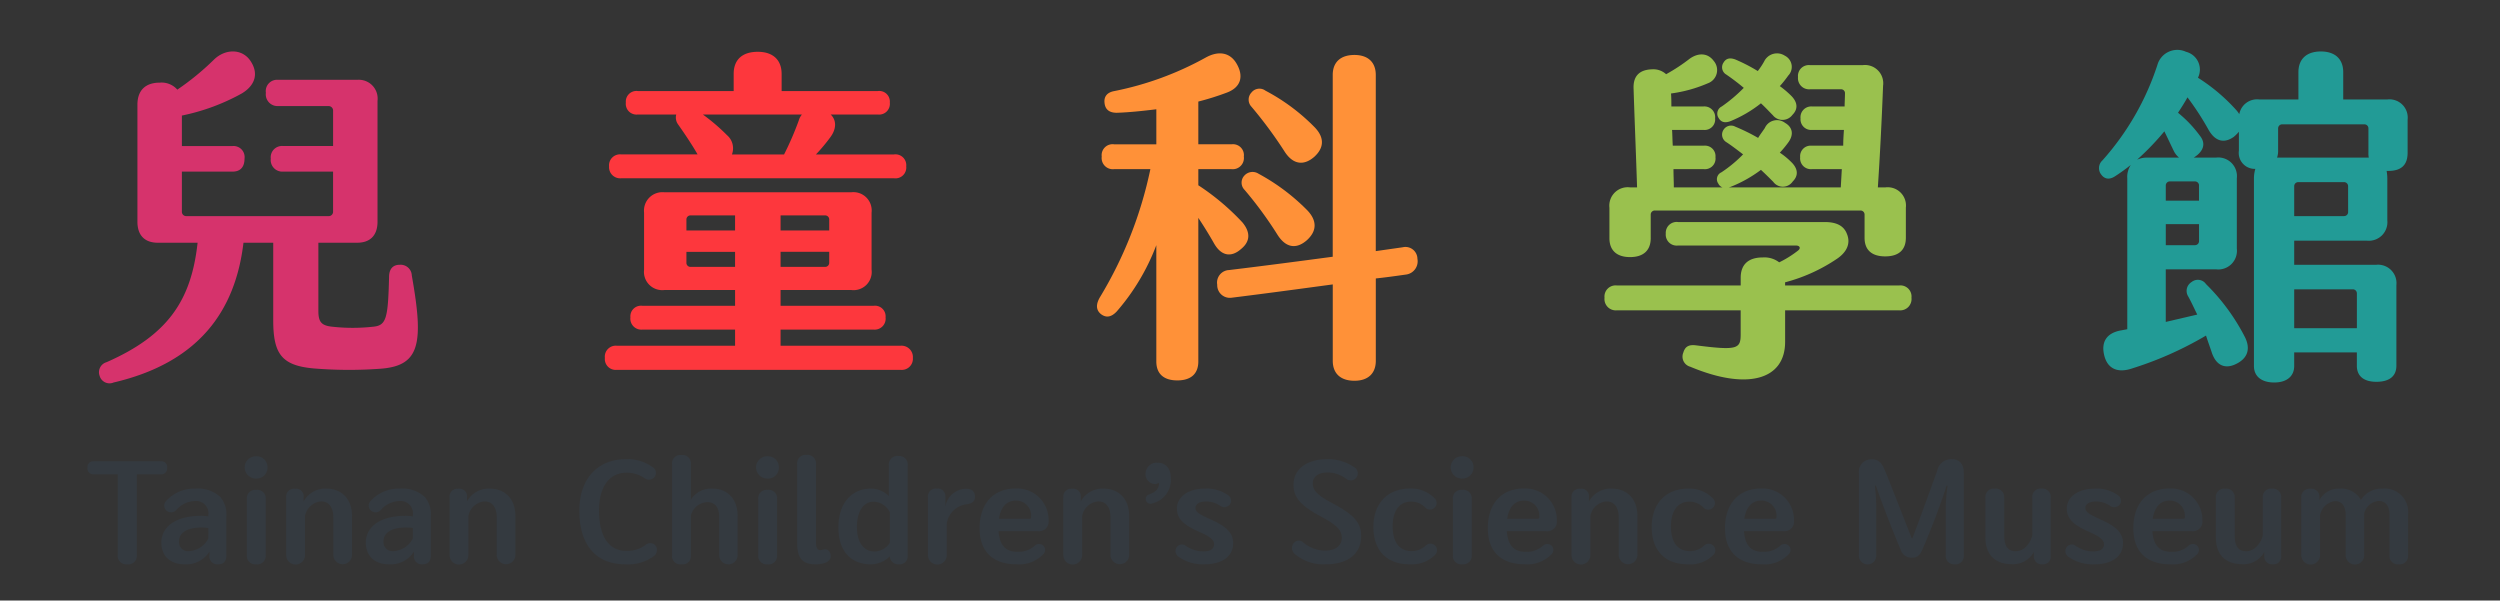 <svg id="tscm_logo" xmlns="http://www.w3.org/2000/svg" width="383" height="92" viewBox="0 0 383 92">
  <rect x="0" y="0" width="383" height="92" fill="#333333" stroke="none"/>
  <rect id="矩形_49127" data-name="矩形 49127" width="383" height="92" fill="#fff" opacity="0.005"/>
  <g id="组_94014" data-name="组 94014" transform="translate(13.405 7.667)">
    <path id="路径_170935" data-name="路径 170935" d="M11.6-7.61H1.343A.89.89,0,0,0,.374-6.6a.884.884,0,0,0,.969.991H5.008V6.748A1.305,1.305,0,0,0,6.462,8.181,1.312,1.312,0,0,0,7.936,6.748V-5.607H11.6a.884.884,0,0,0,.969-.991A.882.882,0,0,0,11.6-7.61ZM20.7-2.15a5,5,0,0,0-3.771-1.265A5.791,5.791,0,0,0,12.4-1.5,1.014,1.014,0,0,0,12.507-.02,1.071,1.071,0,0,0,14-.168a3.947,3.947,0,0,1,2.886-1.349,1.885,1.885,0,0,1,2,2.15V.844A6.4,6.4,0,0,0,17.5.76C13.982.8,11.686,2.383,11.686,4.85c0,2.045,1.348,3.331,3.56,3.331a4.2,4.2,0,0,0,3.813-1.94v.569a1.2,1.2,0,0,0,1.327,1.37c.864,0,1.264-.485,1.264-1.37V.718A3.955,3.955,0,0,0,20.7-2.15ZM18.89,4.218a3.525,3.525,0,0,1-2.97,1.94A1.37,1.37,0,0,1,14.4,4.66c-.021-1.033.822-2.024,3.118-2.108a8.767,8.767,0,0,1,1.369.063Zm7.331-9.171A1.662,1.662,0,0,0,27.948-6.64a1.66,1.66,0,0,0-1.727-1.729A1.719,1.719,0,0,0,24.451-6.64,1.724,1.724,0,0,0,26.221-4.954Zm0,13.135a1.29,1.29,0,0,0,1.453-1.413V-1.812a1.29,1.29,0,0,0-1.453-1.413,1.284,1.284,0,0,0-1.432,1.413V6.769A1.284,1.284,0,0,0,26.221,8.181Zm10.764-11.6a3.785,3.785,0,0,0-3.5,1.961v-.654a1.161,1.161,0,0,0-1.327-1.286,1.2,1.2,0,0,0-1.348,1.307V6.769a1.443,1.443,0,0,0,2.886,0V.8a2.72,2.72,0,0,1,2.486-2.256c1.159,0,1.854.886,1.854,2.446V6.769a1.433,1.433,0,0,0,2.865,0V.76C40.9-1.9,39.239-3.415,36.985-3.415ZM52.025-2.15a5,5,0,0,0-3.771-1.265A5.791,5.791,0,0,0,43.726-1.5,1.014,1.014,0,0,0,43.831-.02a1.071,1.071,0,0,0,1.5-.148,3.947,3.947,0,0,1,2.886-1.349,1.885,1.885,0,0,1,2,2.15V.844A6.4,6.4,0,0,0,48.823.76C45.306.8,43.01,2.383,43.01,4.85c0,2.045,1.348,3.331,3.56,3.331a4.2,4.2,0,0,0,3.813-1.94v.569a1.2,1.2,0,0,0,1.327,1.37c.864,0,1.264-.485,1.264-1.37V.718A3.955,3.955,0,0,0,52.025-2.15ZM50.214,4.218a3.525,3.525,0,0,1-2.97,1.94,1.37,1.37,0,0,1-1.517-1.5c-.021-1.033.822-2.024,3.118-2.108a8.767,8.767,0,0,1,1.369.063Zm11.8-7.632a3.785,3.785,0,0,0-3.5,1.961v-.654a1.161,1.161,0,0,0-1.327-1.286,1.2,1.2,0,0,0-1.348,1.307V6.769a1.443,1.443,0,0,0,2.886,0V.8A2.72,2.72,0,0,1,61.21-1.454c1.159,0,1.854.886,1.854,2.446V6.769a1.433,1.433,0,0,0,2.865,0V.76C65.928-1.9,64.264-3.415,62.01-3.415Zm20.749,11.6a6.738,6.738,0,0,0,4.382-1.265,1.167,1.167,0,0,0,.274-1.581,1.071,1.071,0,0,0-1.58-.105,4.7,4.7,0,0,1-2.928.886c-2.654,0-4.171-2.193-4.171-6.156,0-3.816,1.685-5.819,4.213-5.819A4.83,4.83,0,0,1,85.729-5a1.106,1.106,0,0,0,1.559-.253,1.031,1.031,0,0,0-.316-1.434,6.531,6.531,0,0,0-4.066-1.244c-4.487,0-7.183,3.12-7.183,7.864C75.724,5.251,78.293,8.181,82.759,8.181Zm13.355-11.6a3.653,3.653,0,0,0-3.307,1.687v-5.44a1.269,1.269,0,0,0-1.432-1.391,1.275,1.275,0,0,0-1.453,1.391V6.811a1.269,1.269,0,0,0,1.453,1.37,1.254,1.254,0,0,0,1.432-1.37V.7a2.716,2.716,0,0,1,2.486-2.045c1.2,0,1.854.8,1.854,2.277V6.811a1.412,1.412,0,0,0,2.823,0V.76C99.969-1.876,98.389-3.415,96.114-3.415Zm8.447-1.539a1.662,1.662,0,0,0,1.727-1.687,1.66,1.66,0,0,0-1.727-1.729,1.719,1.719,0,0,0-1.769,1.729A1.724,1.724,0,0,0,104.561-4.954Zm0,13.135a1.29,1.29,0,0,0,1.453-1.413V-1.812a1.29,1.29,0,0,0-1.453-1.413,1.284,1.284,0,0,0-1.432,1.413V6.769A1.284,1.284,0,0,0,104.561,8.181Zm7.31,0c1.116,0,2.359-.3,2.359-1.244,0-.527-.295-1.054-.822-1.054-.337,0-.484.127-.779.127-.421,0-.653-.379-.653-1.075v-12.1a1.3,1.3,0,0,0-1.453-1.413,1.284,1.284,0,0,0-1.432,1.413V4.913C109.09,7.19,109.891,8.181,111.871,8.181ZM124.594-8.411a1.3,1.3,0,0,0-1.453,1.434v4.7a3.875,3.875,0,0,0-2.8-1.139c-2.7,0-4.929,2.024-4.929,5.946,0,4.111,2.4,5.65,4.908,5.65a4.148,4.148,0,0,0,2.97-1.223A1.273,1.273,0,0,0,124.7,8.181a1.219,1.219,0,0,0,1.327-1.328V-6.957A1.3,1.3,0,0,0,124.594-8.411ZM120.971,6.221c-1.517,0-2.717-1.181-2.717-3.732,0-2.53,1.053-3.9,2.549-3.9A2.82,2.82,0,0,1,123.288.212V4.892A2.871,2.871,0,0,1,120.971,6.221Zm15.356-8.56c-.063-.78-.632-1.075-1.475-1.054A3.268,3.268,0,0,0,131.8-.653v-1.5a1.166,1.166,0,0,0-1.306-1.265,1.205,1.205,0,0,0-1.369,1.265V6.769a1.443,1.443,0,0,0,2.886,0V1.941A3.515,3.515,0,0,1,134.853-.99C135.8-1.1,136.412-1.369,136.328-2.339Zm6.277-1.1c-3.455,0-5.561,2.319-5.561,6.093,0,3.753,2.233,5.524,5.645,5.524a5.121,5.121,0,0,0,4.15-1.581.912.912,0,0,0-.063-1.307.97.97,0,0,0-1.306.063,3.679,3.679,0,0,1-2.633.907c-1.791,0-2.717-.949-2.886-3.163h6a1.456,1.456,0,0,0,1.664-1.6A4.817,4.817,0,0,0,142.6-3.436ZM144.711,1.2h-4.7c.253-1.708,1.116-2.783,2.591-2.783A2.3,2.3,0,0,1,144.922.992.189.189,0,0,1,144.711,1.2Zm11.333-4.617a3.785,3.785,0,0,0-3.5,1.961v-.654a1.161,1.161,0,0,0-1.327-1.286,1.2,1.2,0,0,0-1.348,1.307V6.769a1.443,1.443,0,0,0,2.886,0V.8a2.72,2.72,0,0,1,2.486-2.256c1.159,0,1.854.886,1.854,2.446V6.769a1.433,1.433,0,0,0,2.865,0V.76C159.962-1.9,158.3-3.415,156.044-3.415Zm7.5,2.256a3.707,3.707,0,0,0,2.8-3.879c0-1.37-.758-2.34-1.98-2.34a1.715,1.715,0,0,0-1.9,1.666,1.5,1.5,0,0,0,1.5,1.6.618.618,0,0,0,.4-.148c.084-.084.147-.042.147.105,0,.8-.569,1.307-1.517,1.644a.711.711,0,0,0-.463.928A.762.762,0,0,0,163.544-1.159Zm3.729,6.683a1.047,1.047,0,0,0,.19,1.455,6.386,6.386,0,0,0,4.108,1.2c2.275,0,4.318-.97,4.318-3.247,0-1.708-1.306-2.678-3.581-3.69-1.559-.7-2.191-1.075-2.191-1.687,0-.569.59-.991,1.517-.991a3.758,3.758,0,0,1,2.233.633,1.1,1.1,0,0,0,1.517-.169,1.009,1.009,0,0,0-.19-1.37,5.608,5.608,0,0,0-3.644-1.075c-2.528,0-4.276,1.244-4.276,3.057,0,1.708,1.285,2.635,3.413,3.563,1.664.738,2.275,1.244,2.275,1.9,0,.738-.548,1.1-1.706,1.1a4.841,4.841,0,0,1-2.654-.864A.935.935,0,0,0,167.272,5.525Zm17.863-.548a1.2,1.2,0,0,0,.19,1.623,6.784,6.784,0,0,0,4.761,1.581c3.413,0,5.414-1.623,5.414-4.364,0-2.045-1.18-3.289-4.424-5-2.465-1.307-3.012-2.066-2.991-3.1.021-.949.864-1.6,2.212-1.6a4.744,4.744,0,0,1,2.886.949,1.092,1.092,0,0,0,1.6-.19,1.067,1.067,0,0,0-.253-1.5,7.094,7.094,0,0,0-4.171-1.307c-3.181,0-5.2,1.518-5.224,3.879-.042,2.129,1.327,3.373,4.382,5.018,2.465,1.307,3.033,2.15,3.012,3.2-.021,1.2-1.011,1.919-2.549,1.919a5.243,5.243,0,0,1-3.413-1.307A.99.99,0,0,0,185.135,4.977Zm17.779,3.2a4.982,4.982,0,0,0,3.918-1.455.984.984,0,0,0-.042-1.434,1.006,1.006,0,0,0-1.369,0,3.155,3.155,0,0,1-2.3.864c-1.727-.042-2.781-1.286-2.8-3.774,0-2.4,1.053-3.8,2.8-3.8a2.958,2.958,0,0,1,2.17.886.994.994,0,0,0,1.453.042.972.972,0,0,0,.042-1.392,4.972,4.972,0,0,0-3.813-1.539c-3.434,0-5.6,2.277-5.6,5.882C197.374,6.094,199.438,8.181,202.914,8.181Zm8.068-13.135a1.662,1.662,0,0,0,1.727-1.687,1.66,1.66,0,0,0-1.727-1.729,1.719,1.719,0,0,0-1.769,1.729A1.724,1.724,0,0,0,210.982-4.954Zm0,13.135a1.29,1.29,0,0,0,1.453-1.413V-1.812a1.29,1.29,0,0,0-1.453-1.413,1.284,1.284,0,0,0-1.432,1.413V6.769A1.284,1.284,0,0,0,210.982,8.181Zm9.479-11.617c-3.455,0-5.561,2.319-5.561,6.093,0,3.753,2.233,5.524,5.645,5.524A5.121,5.121,0,0,0,224.7,6.6a.912.912,0,0,0-.063-1.307.97.97,0,0,0-1.306.063,3.679,3.679,0,0,1-2.633.907c-1.791,0-2.717-.949-2.886-3.163h6a1.456,1.456,0,0,0,1.664-1.6A4.817,4.817,0,0,0,220.461-3.436ZM222.568,1.2h-4.7c.253-1.708,1.116-2.783,2.591-2.783A2.3,2.3,0,0,1,222.778.992.189.189,0,0,1,222.568,1.2ZM233.9-3.415a3.785,3.785,0,0,0-3.5,1.961v-.654a1.161,1.161,0,0,0-1.327-1.286,1.2,1.2,0,0,0-1.348,1.307V6.769a1.443,1.443,0,0,0,2.886,0V.8A2.72,2.72,0,0,1,233.1-1.454c1.159,0,1.854.886,1.854,2.446V6.769a1.433,1.433,0,0,0,2.865,0V.76C237.819-1.9,236.155-3.415,233.9-3.415Zm11.649,11.6a4.982,4.982,0,0,0,3.918-1.455.984.984,0,0,0-.042-1.434,1.006,1.006,0,0,0-1.369,0,3.155,3.155,0,0,1-2.3.864c-1.727-.042-2.781-1.286-2.8-3.774,0-2.4,1.053-3.8,2.8-3.8a2.958,2.958,0,0,1,2.17.886.994.994,0,0,0,1.454.042.972.972,0,0,0,.042-1.392,4.972,4.972,0,0,0-3.813-1.539c-3.434,0-5.6,2.277-5.6,5.882C240.009,6.094,242.074,8.181,245.55,8.181ZM256.8-3.436c-3.455,0-5.561,2.319-5.561,6.093,0,3.753,2.233,5.524,5.645,5.524a5.121,5.121,0,0,0,4.15-1.581.912.912,0,0,0-.063-1.307.97.97,0,0,0-1.306.063,3.679,3.679,0,0,1-2.633.907c-1.791,0-2.717-.949-2.886-3.163h6a1.456,1.456,0,0,0,1.664-1.6A4.817,4.817,0,0,0,256.8-3.436ZM258.9,1.2h-4.7c.253-1.708,1.116-2.783,2.591-2.783A2.3,2.3,0,0,1,259.115.992.189.189,0,0,1,258.9,1.2Zm27.532,6.979a1.265,1.265,0,0,0,1.39-1.392V-5.818c0-1.307-.611-2.108-1.812-2.108a2.182,2.182,0,0,0-2.254,1.75c-1.18,3.247-2.738,7.569-3.813,10.394h-.084c-1.116-2.783-2.907-7.464-4.108-10.394-.506-1.244-1.011-1.729-2.064-1.729A1.886,1.886,0,0,0,271.754-5.8V6.79a1.329,1.329,0,1,0,2.654,0V-.927c0-.78-.126-2.319-.211-2.931l.147-.042c1.18,3.394,2.781,7.442,3.792,9.8a1.743,1.743,0,0,0,1.748,1.265c.8,0,1.222-.358,1.6-1.265,1.053-2.4,2.633-6.388,3.707-9.783l.147.042a25.627,25.627,0,0,0-.274,2.931v7.7A1.259,1.259,0,0,0,286.437,8.181Zm13.292-11.6a1.271,1.271,0,0,0-1.411,1.392v5.8c-.232.991-1.138,2.4-2.507,2.4-1.264,0-1.791-.759-1.791-2.488V-2a1.3,1.3,0,0,0-1.453-1.413A1.284,1.284,0,0,0,291.134-2V4.091c0,2.593,1.475,4.069,4.023,4.069A3.6,3.6,0,0,0,298.549,6.3v.633a1.19,1.19,0,0,0,1.306,1.244,1.16,1.16,0,0,0,1.285-1.265V-2.023A1.271,1.271,0,0,0,299.729-3.415ZM303.6,5.525a1.047,1.047,0,0,0,.19,1.455,6.386,6.386,0,0,0,4.108,1.2c2.275,0,4.318-.97,4.318-3.247,0-1.708-1.306-2.678-3.581-3.69-1.559-.7-2.191-1.075-2.191-1.687,0-.569.59-.991,1.517-.991A3.758,3.758,0,0,1,310.2-.8a1.1,1.1,0,0,0,1.517-.169,1.009,1.009,0,0,0-.19-1.37,5.608,5.608,0,0,0-3.644-1.075c-2.528,0-4.276,1.244-4.276,3.057,0,1.708,1.285,2.635,3.413,3.563,1.664.738,2.275,1.244,2.275,1.9,0,.738-.548,1.1-1.706,1.1a4.841,4.841,0,0,1-2.654-.864A.935.935,0,0,0,303.6,5.525Zm15.757-8.96c-3.455,0-5.561,2.319-5.561,6.093,0,3.753,2.233,5.524,5.645,5.524A5.121,5.121,0,0,0,323.6,6.6a.912.912,0,0,0-.063-1.307.97.97,0,0,0-1.306.063,3.679,3.679,0,0,1-2.633.907c-1.791,0-2.717-.949-2.886-3.163h6a1.456,1.456,0,0,0,1.664-1.6A4.817,4.817,0,0,0,319.361-3.436ZM321.468,1.2h-4.7c.253-1.708,1.116-2.783,2.591-2.783A2.3,2.3,0,0,1,321.678.992.189.189,0,0,1,321.468,1.2Zm13.566-4.617a1.271,1.271,0,0,0-1.411,1.392v5.8c-.232.991-1.138,2.4-2.507,2.4-1.264,0-1.791-.759-1.791-2.488V-2a1.3,1.3,0,0,0-1.453-1.413A1.284,1.284,0,0,0,326.439-2V4.091c0,2.593,1.475,4.069,4.023,4.069A3.6,3.6,0,0,0,333.854,6.3v.633a1.19,1.19,0,0,0,1.306,1.244,1.16,1.16,0,0,0,1.285-1.265V-2.023A1.271,1.271,0,0,0,335.034-3.415Zm17,0a3.748,3.748,0,0,0-3.37,1.729,3.428,3.428,0,0,0-3.2-1.729,3.357,3.357,0,0,0-3.16,1.771v-.422a1.222,1.222,0,0,0-1.369-1.328A1.271,1.271,0,0,0,339.521-2V6.769a1.443,1.443,0,0,0,2.886,0V.633A2.665,2.665,0,0,1,344.66-1.5c1.053-.021,1.664.738,1.664,2.129V6.79a1.422,1.422,0,0,0,2.844,0V.38a2.483,2.483,0,0,1,2.17-1.9c1.1-.021,1.706.759,1.706,2.172V6.79a1.262,1.262,0,0,0,1.411,1.392,1.278,1.278,0,0,0,1.432-1.392V.507A3.574,3.574,0,0,0,352.033-3.415Z" transform="translate(-0.374 70.605)" fill="#343a40"/>
    <path id="路径_170936" data-name="路径 170936" d="M45.466-16.372H38.71v-4.186c0-1.986-1.233-3.166-3.432-3.166s-3.432,1.181-3.432,3.166v4.186H25.841a2.771,2.771,0,0,0-3.056,2.254,4.1,4.1,0,0,0-.429-.59,27.961,27.961,0,0,0-5.9-4.991,2.806,2.806,0,0,0-1.823-3.971,3.173,3.173,0,0,0-4.4,2.039A41.017,41.017,0,0,1,1.82-7.034a1.6,1.6,0,0,0-.161,2.2c.536.7,1.287.8,2.2.161.751-.483,1.555-1.073,2.306-1.664A3.291,3.291,0,0,0,5.627-4.3v23.13l-.858.161c-2.306.376-3.164,1.771-2.681,3.81S4.072,25.542,6.163,24.9a53.892,53.892,0,0,0,11.528-5.1c.268.859.59,1.717.858,2.522.643,2.039,2.038,2.683,3.753,1.825,1.769-.859,2.252-2.308,1.34-4.132a31.616,31.616,0,0,0-5.952-8.1,1.517,1.517,0,0,0-2.2-.322,1.589,1.589,0,0,0-.536,2.2c.483.859.912,1.825,1.394,2.791l-4.826,1.127V9.656h7.721A2.857,2.857,0,0,0,22.41,6.49V-4.3a2.857,2.857,0,0,0-3.164-3.166H15.814l.161-.107c1.287-.859,1.769-2.039.751-3.274A18.747,18.747,0,0,0,13.4-14.333c.483-.751,1.019-1.556,1.448-2.361a42.575,42.575,0,0,1,3.271,5.045c1.019,1.717,2.359,2.039,3.807,1.02a5.689,5.689,0,0,0,.8-.8v2.9a2.446,2.446,0,0,0,2.52,2.791,5.088,5.088,0,0,0-.214,1.4V24.468c0,1.556,1.126,2.522,3.11,2.522,1.93,0,3.056-.966,3.056-2.522V22.375h9.6v2.039c0,1.61,1.072,2.469,3,2.469,1.984,0,3.056-.859,3.056-2.469V12.071a2.825,2.825,0,0,0-3.11-3.113H31.2v-3.7H42.3a2.841,2.841,0,0,0,3.164-3.113V-4.351a6.612,6.612,0,0,0-.107-1.073h.268c1.93,0,2.949-.859,2.949-2.791v-5.045A2.8,2.8,0,0,0,45.466-16.372ZM28.576-7.463a3.23,3.23,0,0,0,.161-1.073v-3.381a.62.62,0,0,1,.643-.644H41.927a.62.62,0,0,1,.643.644v3.7a3.3,3.3,0,0,0,.054.751H28.576ZM12.7-8.59a3.136,3.136,0,0,0,.858,1.127H8.737a3.578,3.578,0,0,0-1.609.322,40.4,40.4,0,0,0,4.182-4.347Zm3.914,5.42V-.862H11.525V-3.17a.62.62,0,0,1,.643-.644h3.807A.62.62,0,0,1,16.619-3.17ZM39.461.855a.62.62,0,0,1-.643.644H31.2V-3.063a.62.62,0,0,1,.643-.644h6.971a.62.62,0,0,1,.643.644ZM16.619,5.309a.62.62,0,0,1-.643.644h-4.45V2.733h5.094Zm23.539,7.406a.62.62,0,0,1,.643.644v5.313H31.2V12.715Z" transform="translate(306.867 23.941)" fill="#229b96"/>
    <path id="路径_170937" data-name="路径 170937" d="M21.039-13.3A19.214,19.214,0,0,0,25.7-16.032c.7.644,1.287,1.288,1.823,1.825a1.886,1.886,0,0,0,3-.054c.912-.912.8-1.986-.268-3.005a14.283,14.283,0,0,0-1.662-1.4,16.911,16.911,0,0,0,1.287-1.61,1.917,1.917,0,0,0-.536-3.059,2.189,2.189,0,0,0-3.164.912,11.329,11.329,0,0,1-.965,1.449,26.252,26.252,0,0,0-3.432-1.771c-.858-.322-1.448-.161-1.823.483a1.285,1.285,0,0,0,.429,1.825,32.441,32.441,0,0,1,2.681,2.039A23.742,23.742,0,0,1,19.7-15.549a1.213,1.213,0,0,0-.483,1.771C19.591-13.134,20.181-12.973,21.039-13.3ZM5.65,7.527c2.038,0,3.164-1.02,3.164-2.9v-3.6A.62.62,0,0,1,9.457.39H40.932a.62.62,0,0,1,.643.644V4.576c0,1.878,1.126,2.844,3.164,2.844S47.9,6.454,47.9,4.576V-.04a2.8,2.8,0,0,0-3.11-3.113h-1.18c.322-4.83.59-10.143.8-15.563a2.8,2.8,0,0,0-3.11-3.166h-8.1a1.665,1.665,0,0,0-1.823,1.825,1.706,1.706,0,0,0,1.823,1.878H37.93a.592.592,0,0,1,.643.644c0,.644-.054,1.342-.054,1.986H33.533a1.651,1.651,0,0,0-1.769,1.825,1.635,1.635,0,0,0,1.769,1.771h4.879c-.054.805-.107,1.61-.107,2.415H33.479A1.61,1.61,0,0,0,31.71-7.768a1.651,1.651,0,0,0,1.769,1.825H38.09L37.93-3.152H20.771l.214-.054A19.918,19.918,0,0,0,25.7-5.836c.7.644,1.341,1.288,1.877,1.825a1.828,1.828,0,0,0,3-.054c.912-.912.8-1.986-.268-3.005a11.407,11.407,0,0,0-1.716-1.4,16.454,16.454,0,0,0,1.287-1.556c.912-1.234.643-2.361-.483-3.005a2.042,2.042,0,0,0-3.11.8c-.322.483-.7.966-1.019,1.5a29.626,29.626,0,0,0-3.485-1.717,1.36,1.36,0,0,0-1.823.483,1.346,1.346,0,0,0,.429,1.878c.751.483,1.662,1.181,2.574,1.878A20.034,20.034,0,0,1,19.645-5.46a1.15,1.15,0,0,0-.483,1.717,1.142,1.142,0,0,0,.643.59H12.353c0-.912-.054-1.878-.054-2.791h4.665a1.626,1.626,0,0,0,1.769-1.825,1.61,1.61,0,0,0-1.769-1.771H12.192c-.054-.8-.054-1.61-.107-2.415H16.91a1.61,1.61,0,0,0,1.769-1.771,1.651,1.651,0,0,0-1.769-1.825H11.977c0-.644,0-1.342-.054-1.986a21.275,21.275,0,0,0,5.63-1.556,2.154,2.154,0,0,0,.912-3.435c-.912-1.234-2.359-1.288-3.7-.322a27.5,27.5,0,0,1-3.593,2.361,2.888,2.888,0,0,0-2.145-.751c-1.877.054-2.9.966-2.842,2.9C6.347-13.3,6.562-8.2,6.723-3.152H5.65A2.818,2.818,0,0,0,2.487-.04V4.629C2.487,6.508,3.613,7.527,5.65,7.527Zm41.234,4.347H29.4v-.483A25.83,25.83,0,0,0,37.179,7.9c1.769-1.127,2.252-2.522,1.716-3.864-.483-1.342-1.662-1.878-3.432-1.878H13A1.667,1.667,0,0,0,11.12,3.932,1.681,1.681,0,0,0,13,5.756h18.07c.59,0,.8.429.268.805a16.069,16.069,0,0,1-2.842,1.771,3.719,3.719,0,0,0-2.52-.751c-2.2,0-3.378,1.073-3.378,3.113v1.181H3.613a1.7,1.7,0,0,0-1.877,1.878,1.737,1.737,0,0,0,1.877,1.932H22.594v3.649c0,2.254-.483,2.522-6.81,1.717-1.18-.161-1.716.215-1.984,1.127a1.6,1.6,0,0,0,1.072,2.147c8.686,3.649,14.531,2.039,14.531-3.81v-4.83h17.48a1.737,1.737,0,0,0,1.877-1.932A1.7,1.7,0,0,0,46.884,11.874Z" transform="translate(230.672 24.192)" fill="#9ac14e"/>
    <path id="路径_170938" data-name="路径 170938" d="M23.2,6.3c1.394-1.127,1.5-2.522.214-4.079a36.507,36.507,0,0,0-6.756-5.689V-5.936h5.094a1.713,1.713,0,0,0,1.877-1.932,1.674,1.674,0,0,0-1.877-1.878H16.657v-6.547a41.141,41.141,0,0,0,4.29-1.342c2.252-.805,2.681-2.522,1.609-4.4-1.019-1.825-2.842-2.093-4.826-.966A48.246,48.246,0,0,1,3.789-17.9c-1.18.215-1.609.912-1.5,1.825.107,1.02.751,1.5,1.877,1.5,1.769-.054,3.861-.268,6.059-.537v5.367H3.735A1.674,1.674,0,0,0,1.858-7.868,1.713,1.713,0,0,0,3.735-5.936H9.311a62.506,62.506,0,0,1-7.775,19.7c-.536.966-.59,1.825.161,2.469.8.644,1.609.537,2.467-.376A33.541,33.541,0,0,0,10.223,5.709V23.527c0,1.878,1.126,2.9,3.217,2.9s3.217-1.02,3.217-2.9v-22c.858,1.288,1.716,2.683,2.413,3.918C20.2,7.427,21.751,7.588,23.2,6.3ZM50.224,7.8a1.835,1.835,0,0,0-2.252-1.771l-4.129.59V-20.373c0-1.932-1.18-3.059-3.271-3.059-2.145,0-3.324,1.127-3.324,3.059V7.48c-5.255.7-10.563,1.4-15.872,2.039a1.922,1.922,0,0,0-1.823,2.254,1.936,1.936,0,0,0,2.2,1.986c5.2-.644,10.349-1.342,15.5-2.039v11.7c0,1.932,1.18,3.059,3.324,3.059,2.091,0,3.271-1.127,3.271-3.059V10.808c1.5-.161,3.056-.376,4.558-.59A2.046,2.046,0,0,0,50.224,7.8ZM29.848-8.673c1.287,2.039,2.949,2.254,4.558.859,1.555-1.4,1.609-3.005,0-4.615a30.238,30.238,0,0,0-7.453-5.528,1.558,1.558,0,0,0-2.145.268,1.588,1.588,0,0,0,0,2.2A65.574,65.574,0,0,1,29.848-8.673Zm-6.113,5.9A59.177,59.177,0,0,1,28.776,4.1c1.287,2.039,2.9,2.254,4.5.859,1.555-1.4,1.609-3.005.054-4.615A31.491,31.491,0,0,0,25.88-5.239a1.689,1.689,0,0,0-2.2.322A1.577,1.577,0,0,0,23.735-2.77Z" transform="translate(153.521 24.185)" fill="#ff9138"/>
    <path id="路径_170939" data-name="路径 170939" d="M4.284-4.426h41.77a1.658,1.658,0,0,0,1.877-1.825,1.658,1.658,0,0,0-1.877-1.825H34.1a27.136,27.136,0,0,0,2.2-2.63c.965-1.288.965-2.63.054-3.488h7.239a1.642,1.642,0,0,0,1.823-1.825,1.626,1.626,0,0,0-1.823-1.771H28.842v-2.63c0-2.147-1.341-3.381-3.646-3.381-2.413,0-3.7,1.234-3.7,3.381v2.63H6.8a1.626,1.626,0,0,0-1.823,1.771A1.642,1.642,0,0,0,6.8-14.194h5.9a1.774,1.774,0,0,0,.268,1.5c1.019,1.449,2.145,3.113,3,4.615H4.284A1.681,1.681,0,0,0,2.407-6.251,1.706,1.706,0,0,0,4.284-4.426Zm16.193-6.6a29.579,29.579,0,0,0-3.7-3.166H31.952a2.474,2.474,0,0,0-.483.912,47.382,47.382,0,0,1-2.252,5.206H21.228A2.645,2.645,0,0,0,20.477-11.027Zm26.6,32.254H28.681V18.758H42.944a1.681,1.681,0,0,0,1.823-1.878,1.626,1.626,0,0,0-1.823-1.771H28.681V12.693H39.512a2.779,2.779,0,0,0,3.11-3.113V.833a2.8,2.8,0,0,0-3.11-3.113H10.879A2.825,2.825,0,0,0,7.769.833V9.581a2.8,2.8,0,0,0,3.11,3.113H21.711v2.415H7.5a1.626,1.626,0,0,0-1.823,1.771A1.681,1.681,0,0,0,7.5,18.758H21.711v2.469H3.587A1.681,1.681,0,0,0,1.764,23.1a1.665,1.665,0,0,0,1.823,1.825H47.073A1.706,1.706,0,0,0,48.95,23.1,1.747,1.747,0,0,0,47.073,21.226ZM14.257,1.906a.62.62,0,0,1,.643-.644h6.81V3.57H14.257Zm14.424-.644h6.81a.62.62,0,0,1,.643.644V3.57H28.681ZM14.9,9.151a.62.62,0,0,1-.643-.644V6.844h7.453V9.151Zm13.78-2.308h7.453V8.507a.62.62,0,0,1-.643.644h-6.81Z" transform="translate(77.498 24.07)" fill="#fd373d"/>
    <path id="路径_170940" data-name="路径 170940" d="M49.219,10.519a1.714,1.714,0,0,0-1.877-1.664c-1.019,0-1.609.644-1.609,1.878-.161,6.494-.429,7.46-2.574,7.621a28.07,28.07,0,0,1-6.005,0c-1.823-.161-2.252-.751-2.252-2.469V5.474h5.952c1.984,0,3.11-1.127,3.11-3.22V-16.261a2.882,2.882,0,0,0-3.11-3.22H28.736A1.731,1.731,0,0,0,26.86-17.5a1.8,1.8,0,0,0,1.877,2.039h7.721a.691.691,0,0,1,.7.751v5.367H29.487A1.737,1.737,0,0,0,27.61-7.406,1.778,1.778,0,0,0,29.487-5.42h7.668V.7a.665.665,0,0,1-.643.7H14.634a.665.665,0,0,1-.643-.7V-5.42h7.775c1.18,0,1.823-.7,1.823-1.986a1.7,1.7,0,0,0-1.823-1.932H13.991v-4.669a32.108,32.108,0,0,0,9.169-3.381c1.984-1.181,2.681-3.005,1.34-4.991-1.287-1.932-3.914-1.878-5.63-.161a40.639,40.639,0,0,1-5.576,4.562,3.208,3.208,0,0,0-2.681-1.073c-2.2,0-3.432,1.181-3.432,3.381V2.254c0,2.093,1.126,3.22,3.11,3.22H16.4c-.965,8.855-4.558,14.168-13.941,18.3A1.6,1.6,0,0,0,1.39,25.867a1.576,1.576,0,0,0,2.145,1.02c13.083-3.059,18.66-11,19.893-21.413h4.558v11.86c0,5.474,1.448,7.138,7.024,7.46a65.341,65.341,0,0,0,9.169,0C50.453,24.418,51.1,21.091,49.219,10.519Z" transform="translate(0.467 24.044)" fill="#d6336c"/>
  </g>
</svg>
